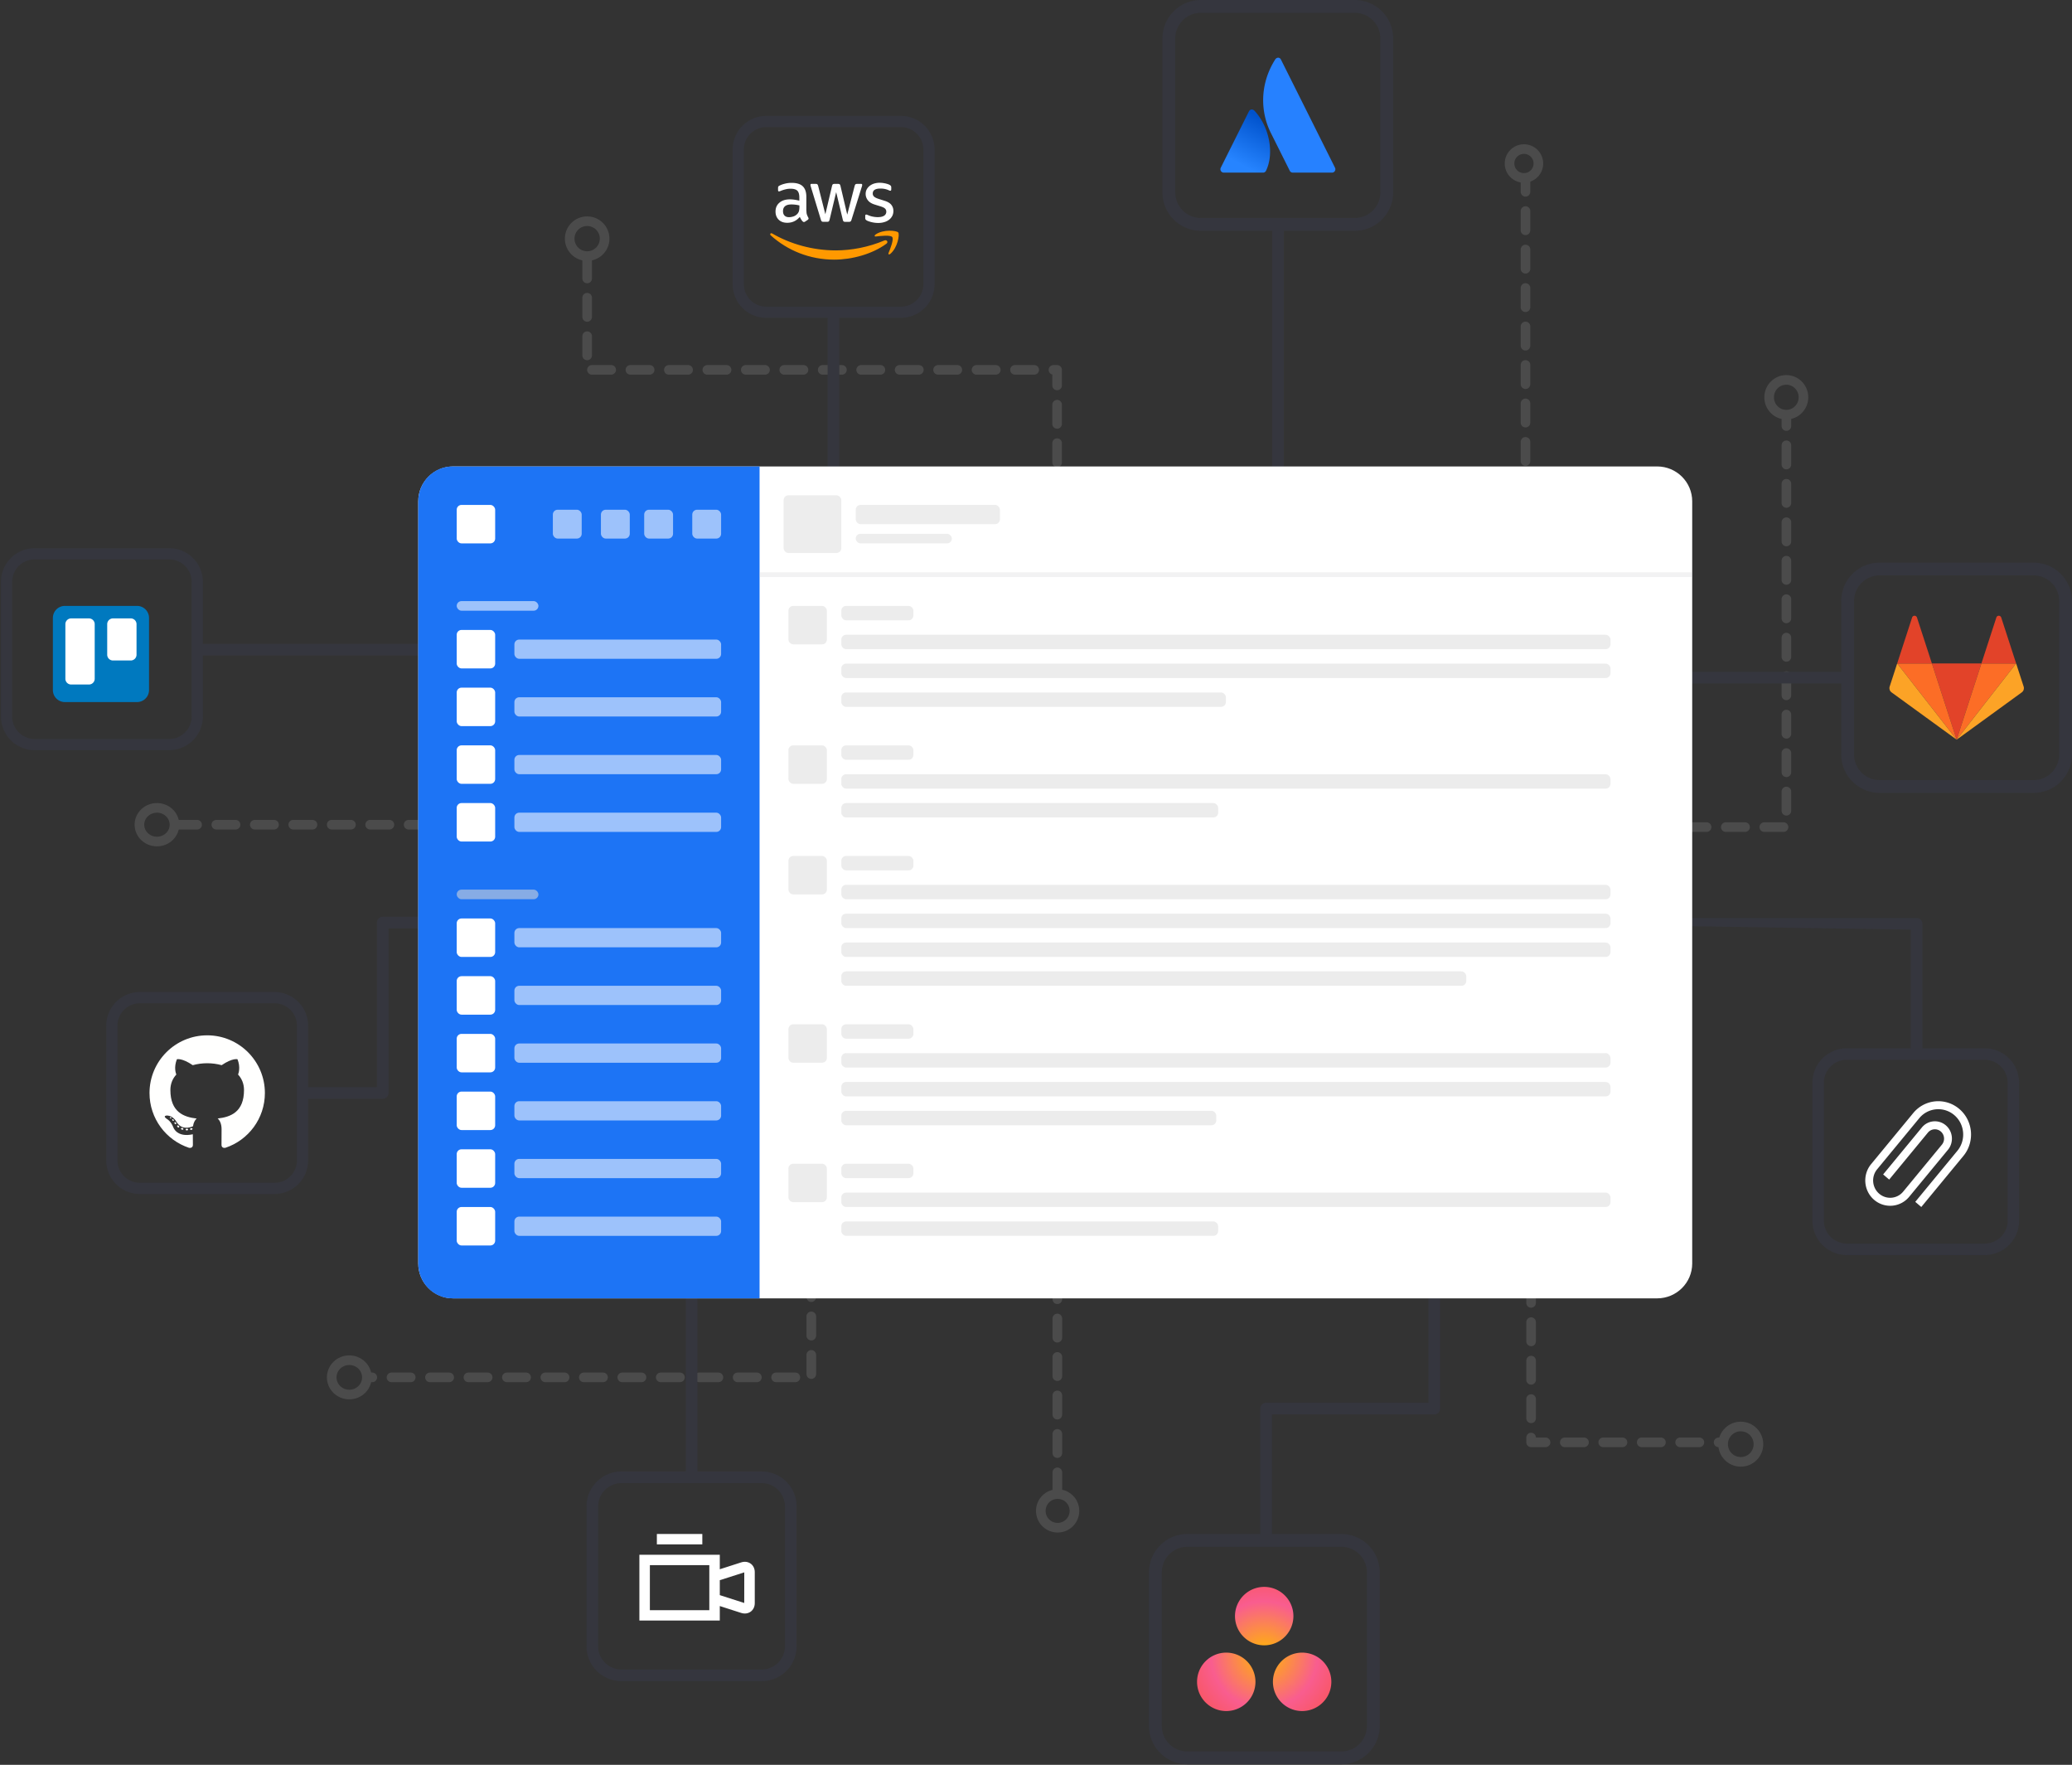 <svg height="367" viewBox="0 0 431 367" width="431" xmlns="http://www.w3.org/2000/svg" xmlns:xlink="http://www.w3.org/1999/xlink"><rect x="0" y="0" width="431" height="367" fill="#333333" stroke="none"/><linearGradient id="a" x1="80.814%" x2="43.696%" y1="15.801%" y2="97.438%"><stop offset="0" stop-color="#0052cc"/><stop offset=".923" stop-color="#2684ff"/></linearGradient><radialGradient id="b" cy="54.652%" gradientTransform="matrix(.924 0 0 1 .038 0)" r="71.69%"><stop offset="0" stop-color="#ffb900"/><stop offset=".6" stop-color="#f95d8f"/><stop offset=".999" stop-color="#f95353"/></radialGradient><g fill="none" fill-rule="evenodd"><path d="m247 321.66a5.327 5.327 0 0 0 -5.333 5.321v31.925a5.327 5.327 0 0 0 5.333 5.32h32a5.327 5.327 0 0 0 5.333-5.32v-31.926a5.327 5.327 0 0 0 -5.333-5.32zm0-2.66h32c4.418 0 8 3.573 8 7.981v31.925c0 4.408-3.582 7.98-8 7.98h-32c-4.418 0-8-3.572-8-7.98v-31.926c0-4.408 3.582-7.981 8-7.981z" fill="#35363e" fill-rule="nonzero"/><g opacity=".4" stroke="#fff" stroke-width="2"><g opacity=".3" transform="translate(318 266)"><path d="m.487.945v32.996h39.573" stroke-dasharray="4" stroke-linecap="round" stroke-linejoin="round"/><ellipse cx="44.1" cy="34.323" rx="3.675" ry="3.677"/></g><g opacity=".3" transform="translate(350 79)"><ellipse cx="21.571" cy="3.616" rx="3.571" ry="3.616"/><path d="m.991 93h20.599v-84.854" stroke-dasharray="4" stroke-linecap="round" stroke-linejoin="round"/></g><g opacity=".3" transform="translate(314 31)"><circle cx="3" cy="3" r="3"/><path d="m3.32 64.889v-58.127" stroke-dasharray="4" stroke-linecap="round" stroke-linejoin="round"/></g><g opacity=".3" transform="translate(29 168)"><ellipse cx="3.647" cy="3.5" rx="3.647" ry="3.5"/><path d="m59.999 3.5h-55.954" stroke-dasharray="4" stroke-linecap="round" stroke-linejoin="round"/></g><g opacity=".3" transform="translate(69 265)"><ellipse cx="3.659" cy="21.429" rx="3.659" ry="3.571"/><path d="m99.759.75v20.68h-92.391" stroke-dasharray="4" stroke-linecap="round" stroke-linejoin="round"/></g><g opacity=".3" transform="translate(216 266)"><circle cx="4" cy="48.196" r="3.5"/><path d="m3.94.182v47.488" stroke-dasharray="4" stroke-linecap="round" stroke-linejoin="round"/></g><g opacity=".3" transform="translate(118 46)"><ellipse cx="4.135" cy="3.628" rx="3.635" ry="3.628"/><path d="m101.891 50.154v-19.24h-97.755v-26.755" stroke-dasharray="4" stroke-linecap="round" stroke-linejoin="round"/></g></g><path d="m129.285 308.422a4.85 4.85 0 0 0 -4.857 4.845v29.07a4.85 4.85 0 0 0 4.857 4.845h29.138a4.85 4.85 0 0 0 4.856-4.845v-29.07a4.85 4.85 0 0 0 -4.856-4.845zm0-2.422h29.138c4.023 0 7.284 3.254 7.284 7.267v29.07c0 4.013-3.261 7.267-7.284 7.267h-29.138c-4.024 0-7.285-3.254-7.285-7.267v-29.07c0-4.013 3.261-7.267 7.285-7.267z" fill="#35363e" fill-rule="nonzero"/><path d="m154.81 333.347-5.083-1.634v-3.105l5.091-1.629-.009 6.368zm-7.265 1.495h-12.363v-9.36h12.363zm8.6-9.68c.544.391.855 1.034.855 1.764v6.469c0 .73-.313 1.37-.855 1.763-.35.252-.77.38-1.212.38-.246 0-.497-.04-.748-.12l-4.458-1.434v3.018h-16.727v-13.681h16.727v3.014l4.46-1.433c.702-.226 1.415-.13 1.958.26zm-19.509-4.002v-2.16h9.455v2.16z" fill="#fff"/><g fill-rule="nonzero"><path d="m384.167 220.389a4.778 4.778 0 0 0 -4.778 4.778v28.666a4.778 4.778 0 0 0 4.778 4.778h28.666a4.778 4.778 0 0 0 4.778-4.778v-28.666a4.778 4.778 0 0 0 -4.778-4.778zm0-2.389h28.666a7.167 7.167 0 0 1 7.167 7.167v28.666a7.167 7.167 0 0 1 -7.167 7.167h-28.666a7.167 7.167 0 0 1 -7.167-7.167v-28.666a7.167 7.167 0 0 1 7.167-7.167z" fill="#35363e"/><path d="m392.97 245.297-1.253-1.069 8.05-9.76a3.496 3.496 0 0 1 4.993-.444c1.497 1.278 1.69 3.557.435 5.079l-8.058 9.768a5.118 5.118 0 0 1 -7.29.644c-2.19-1.868-2.472-5.199-.633-7.429l8.757-10.615a6.735 6.735 0 0 1 9.595-.85c2.882 2.46 3.258 6.833.842 9.762l-8.757 10.617-1.253-1.07 8.758-10.616c1.835-2.225 1.549-5.55-.64-7.419a5.119 5.119 0 0 0 -7.292.645l-8.757 10.616c-1.26 1.527-1.067 3.807.43 5.085a3.502 3.502 0 0 0 4.988-.439l8.057-9.768a1.969 1.969 0 0 0 -.234-2.736 1.88 1.88 0 0 0 -2.688.24l-8.05 9.76z" fill="#fff"/></g><path d="m391 119.66a5.327 5.327 0 0 0 -5.333 5.321v31.925a5.327 5.327 0 0 0 5.333 5.32h32a5.327 5.327 0 0 0 5.333-5.32v-31.926a5.327 5.327 0 0 0 -5.333-5.32zm0-2.66h32c4.418 0 8 3.573 8 7.981v31.925c0 4.408-3.582 7.98-8 7.98h-32c-4.418 0-8-3.572-8-7.98v-31.926c0-4.408 3.582-7.981 8-7.981z" fill="#35363e" fill-rule="nonzero"/><path d="m407.008 153.82 5.152-15.855h-10.304z" fill="#e24329"/><path d="m407.008 153.82-5.152-15.855h-7.22z" fill="#fc6d26"/><path d="m394.636 137.965-1.566 4.818c-.143.44.014.921.388 1.193l13.55 9.845z" fill="#fca326"/><path d="m394.636 137.965h7.22l-3.103-9.55a.533.533 0 0 0 -1.014 0z" fill="#e24329"/><path d="m407.008 153.82 5.152-15.855h7.22z" fill="#fc6d26"/><path d="m419.38 137.965 1.566 4.818c.143.44-.013.921-.387 1.193l-13.55 9.845 12.372-15.856z" fill="#fca326"/><path d="m419.38 137.965h-7.22l3.103-9.55a.533.533 0 0 1 1.015 0l3.103 9.55z" fill="#e24329"/><path d="m249.8 2.667a5.333 5.333 0 0 0 -5.333 5.333v32a5.333 5.333 0 0 0 5.333 5.333h32a5.333 5.333 0 0 0 5.333-5.333v-32a5.333 5.333 0 0 0 -5.333-5.333zm0-2.667h32a8 8 0 0 1 8 8v32a8 8 0 0 1 -8 8h-32a8 8 0 0 1 -8-8v-32a8 8 0 0 1 8-8z" fill="#35363e" fill-rule="nonzero"/><path d="m7.15 11.036c-.357-.382-.914-.36-1.157.126l-5.86 11.721a.7.7 0 0 0 .626 1.014h8.162a.676.676 0 0 0 .626-.387c1.76-3.639.694-9.171-2.397-12.474z" fill="url(#a)" transform="translate(253.8 12)"/><path d="m265.25 12.375c-3.278 5.194-3.062 10.946-.902 15.264l3.935 7.87a.7.7 0 0 0 .627.388h8.161a.7.7 0 0 0 .627-1.014s-10.98-21.963-11.256-22.512c-.247-.492-.874-.499-1.192.004z" fill="#2681ff"/><g fill-rule="nonzero"><g><path d="m7.2 116.333a4.667 4.667 0 0 0 -4.667 4.667v28a4.667 4.667 0 0 0 4.667 4.667h28a4.667 4.667 0 0 0 4.667-4.667v-28a4.667 4.667 0 0 0 -4.667-4.667h-28zm0-2.333h28a7 7 0 0 1 7 7v28a7 7 0 0 1 -7 7h-28a7 7 0 0 1 -7-7v-28a7 7 0 0 1 7-7z" fill="#35363e"/><path d="m13.5 126a2.5 2.5 0 0 0 -2.5 2.5v15a2.5 2.5 0 0 0 2.5 2.5h15a2.5 2.5 0 0 0 2.5-2.5v-15a2.5 2.5 0 0 0 -2.5-2.5z" fill="#0079bf"/><path d="m23.5 128.6a1.2 1.2 0 0 0 -1.2 1.2v6.35a1.2 1.2 0 0 0 1.2 1.2h3.7a1.2 1.2 0 0 0 1.2-1.2v-6.35a1.2 1.2 0 0 0 -1.2-1.2zm-8.7 0a1.2 1.2 0 0 0 -1.2 1.2v11.35a1.2 1.2 0 0 0 1.2 1.2h3.7a1.2 1.2 0 0 0 1.2-1.2v-11.35a1.2 1.2 0 0 0 -1.2-1.2z" fill="#fff"/></g><path d="m159.4 26.433a4.667 4.667 0 0 0 -4.667 4.667v28a4.667 4.667 0 0 0 4.667 4.667h28a4.667 4.667 0 0 0 4.667-4.667v-28a4.667 4.667 0 0 0 -4.667-4.667zm0-2.333h28a7 7 0 0 1 7 7v28a7 7 0 0 1 -7 7h-28a7 7 0 0 1 -7-7v-28a7 7 0 0 1 7-7z" fill="#35363e"/><path d="m174.58 97.235c0 .734-.543 1.33-1.213 1.33-.671 0-1.215-.596-1.215-1.33v-30.94c0-.735.544-1.33 1.215-1.33.67 0 1.214.595 1.214 1.33v30.94z" fill="#35363e"/></g><path d="m167.746 43.813c0 .33.036.596.098.791.071.196.16.41.285.64a.387.387 0 0 1 .062.205c0 .089-.053.178-.169.267l-.56.373a.426.426 0 0 1 -.231.08c-.089 0-.178-.045-.267-.125a2.75 2.75 0 0 1 -.32-.417 6.881 6.881 0 0 1 -.275-.525c-.694.818-1.565 1.227-2.614 1.227-.746 0-1.342-.213-1.777-.64-.436-.427-.658-.996-.658-1.707 0-.755.266-1.369.809-1.83.542-.463 1.262-.694 2.177-.694.303 0 .614.026.943.07.329.045.666.116 1.022.196v-.648c0-.676-.142-1.147-.418-1.423-.284-.275-.764-.409-1.449-.409-.31 0-.63.036-.96.116-.329.08-.649.178-.96.302a2.55 2.55 0 0 1 -.31.116.545.545 0 0 1 -.143.026c-.125 0-.187-.088-.187-.275v-.436c0-.142.018-.249.062-.31a.665.665 0 0 1 .25-.187c.31-.16.684-.294 1.12-.4a5.39 5.39 0 0 1 1.386-.17c1.058 0 1.831.24 2.329.72.489.48.738 1.21.738 2.187v2.88zm-3.608 1.351c.293 0 .595-.053.915-.16a1.98 1.98 0 0 0 .845-.568c.142-.17.248-.356.302-.57.053-.213.089-.47.089-.773v-.373a7.423 7.423 0 0 0 -.818-.151 6.698 6.698 0 0 0 -.836-.053c-.595 0-1.03.115-1.324.355-.293.24-.436.578-.436 1.022 0 .418.107.73.33.943.213.222.524.328.933.328zm7.137.96c-.16 0-.266-.026-.337-.088-.072-.054-.134-.178-.187-.347l-2.089-6.871a1.552 1.552 0 0 1 -.08-.356c0-.142.071-.222.213-.222h.871c.17 0 .285.027.347.089.071.053.125.178.178.347l1.493 5.884 1.387-5.884c.044-.178.098-.294.169-.347.07-.053.195-.089.355-.089h.711c.17 0 .285.027.356.089.071.053.133.178.169.347l1.404 5.955 1.538-5.955c.053-.178.116-.294.178-.347.071-.053.187-.089.347-.089h.826c.142 0 .222.071.222.222 0 .045-.008.09-.017.142a1.273 1.273 0 0 1 -.063.223l-2.142 6.87c-.053.179-.115.294-.187.347a.568.568 0 0 1 -.337.09h-.765c-.169 0-.284-.027-.355-.09-.071-.062-.134-.177-.17-.355l-1.377-5.733-1.369 5.724c-.044.178-.098.293-.169.356-.07.062-.195.088-.355.088zm11.423.24c-.463 0-.925-.053-1.37-.16-.444-.106-.79-.222-1.022-.355-.142-.08-.24-.169-.275-.249a.627.627 0 0 1 -.053-.249v-.453c0-.187.07-.276.204-.276.053 0 .107.01.16.027.053.018.133.053.222.089.302.133.631.24.978.31.356.072.702.108 1.058.108.56 0 .995-.098 1.297-.294a.957.957 0 0 0 .463-.844.865.865 0 0 0 -.24-.622c-.16-.17-.462-.32-.898-.463l-1.289-.4c-.649-.204-1.129-.506-1.422-.906a2.118 2.118 0 0 1 -.445-1.29c0-.373.08-.701.24-.986.16-.284.374-.533.64-.729.267-.204.57-.355.925-.462a3.874 3.874 0 0 1 1.12-.151c.195 0 .4.009.595.035.205.027.391.063.578.098.178.045.347.09.507.142.16.054.284.107.373.16a.769.769 0 0 1 .267.223c.053.07.08.169.08.293v.418c0 .186-.071.284-.205.284-.07 0-.186-.035-.337-.106-.507-.232-1.076-.347-1.707-.347-.507 0-.907.08-1.182.249-.276.169-.418.426-.418.79a.84.84 0 0 0 .267.632c.177.169.506.338.977.489l1.263.4c.64.204 1.102.489 1.377.853.276.365.41.782.41 1.245 0 .382-.08.729-.232 1.03a2.39 2.39 0 0 1 -.649.783 2.865 2.865 0 0 1 -.986.498c-.4.124-.818.186-1.271.186z" fill="#fff"/><path d="m184.377 50.684c-2.924 2.16-7.173 3.307-10.826 3.307-5.12 0-9.733-1.893-13.218-5.04-.276-.249-.027-.587.302-.391 3.77 2.187 8.418 3.511 13.227 3.511 3.244 0 6.809-.675 10.089-2.062.489-.222.907.32.426.675zm1.218-1.386c-.373-.48-2.47-.231-3.422-.116-.284.036-.329-.213-.071-.4 1.671-1.173 4.418-.835 4.738-.444.32.4-.09 3.146-1.654 4.462-.24.204-.47.098-.364-.169.355-.88 1.147-2.862.773-3.333z" fill="#f90"/><path d="m29.1 208.633a4.667 4.667 0 0 0 -4.667 4.667v28a4.667 4.667 0 0 0 4.667 4.667h28a4.667 4.667 0 0 0 4.667-4.667v-28a4.667 4.667 0 0 0 -4.667-4.667zm0-2.333h28a7 7 0 0 1 7 7v28a7 7 0 0 1 -7 7h-28a7 7 0 0 1 -7-7v-28a7 7 0 0 1 7-7z" fill="#35363e" fill-rule="nonzero"/><path d="m43.1 215.3c6.627 0 12 5.372 12 12 0 5.3-3.434 9.797-8.2 11.385-.608.118-.824-.256-.824-.576 0-.395.014-1.687.014-3.293 0-1.12-.383-1.85-.814-2.222 2.672-.297 5.48-1.312 5.48-5.92 0-1.311-.466-2.381-1.235-3.222.124-.302.535-1.523-.118-3.176 0 0-1.006-.322-3.297 1.23-.959-.265-1.986-.399-3.006-.403-1.02.004-2.046.138-3.004.404-2.293-1.553-3.3-1.23-3.3-1.23-.652 1.652-.241 2.873-.117 3.175-.767.84-1.236 1.911-1.236 3.221 0 4.598 2.802 5.627 5.467 5.93-.343.3-.654.83-.762 1.605-.684.307-2.421.837-3.492-.997 0 0-.634-1.152-1.84-1.237 0 0-1.17-.015-.081.73 0 0 .786.368 1.332 1.755 0 0 .705 2.142 4.043 1.416.005 1.003.016 1.948.016 2.234 0 .317-.22.689-.82.578-4.768-1.587-8.206-6.085-8.206-11.387 0-6.628 5.373-12 12-12zm-7.455 17.23c-.026.06-.12.077-.206.036-.087-.04-.136-.12-.107-.18.026-.062.12-.079.206-.038.088.04.137.122.107.181zm.486.541c-.057.053-.169.029-.245-.055-.078-.084-.093-.196-.035-.25.059-.052.167-.028.246.056.079.085.094.196.034.25zm.473.692c-.073.05-.193.003-.268-.104-.073-.107-.073-.235.002-.286.074-.051.193-.005.268.1.073.11.073.237-.002.29zm.648.667c-.065.073-.205.053-.308-.046-.105-.096-.134-.234-.068-.306.066-.073.207-.053.31.046.105.096.137.235.066.306zm.895.388c-.03.094-.164.137-.3.097-.136-.041-.225-.152-.197-.246.028-.095.163-.14.3-.097.136.041.225.15.197.246zm.982.072c.003.099-.112.18-.255.183s-.26-.077-.26-.175c0-.1.112-.18.255-.183s.26.077.26.175zm.914-.156c.017.097-.082.196-.224.222-.14.026-.268-.034-.286-.13-.017-.098.084-.198.223-.223.142-.025.269.033.287.131z" fill="#fffffe"/><path d="m297.134 266.574c0-.669.543-1.211 1.214-1.211.67 0 1.214.542 1.214 1.211v26.35c0 .669-.544 1.211-1.214 1.211h-33.768v26.104c0 .669-.544 1.211-1.214 1.211s-1.214-.542-1.214-1.211v-27.315c0-.669.543-1.211 1.214-1.211h33.767v-25.139zm54.21-73.97c-.67 0-1.214.177-1.214-.492s.544-1.21 1.214-1.21h47.333c.67 0 1.214.541 1.214 1.21v26.4c0 .668-.543 1.21-1.214 1.21-.67 0-1.214-.542-1.214-1.21v-25.188zm-1.464-50.482c-.602 0-1.09-.542-1.09-1.211 0-.67.488-1.211 1.09-1.211h33.058c.602 0 1.09.542 1.09 1.21 0 .67-.488 1.212-1.09 1.212zm-82.817-45.31c0 .633-.544 1.145-1.214 1.145s-1.214-.512-1.214-1.145v-49.534c0-.632.543-1.145 1.214-1.145.67 0 1.214.513 1.214 1.145zm-179.933 37.09a1.213 1.213 0 0 1 0 2.422h-45.396c-.67 0-1.214-.542-1.214-1.21 0-.67.544-1.212 1.214-1.212zm-8.732 57.949c0-.668.543-1.21 1.214-1.21h9.117c.67 0 1.214.542 1.214 1.21 0 .67-.543 1.212-1.214 1.212h-7.903v34.225c0 .67-.544 1.212-1.214 1.212h-15.75a1.213 1.213 0 0 1 0-2.422h14.536v-34.228zm66.67 115.799h-2.428v-41.009h2.428z" fill="#35363e" fill-rule="nonzero"/><g transform="translate(87 97)"><path d="m7.294 0h250.412c4.029 0 7.294 3.25 7.294 7.259v158.481c0 4.01-3.265 7.259-7.294 7.259h-250.412c-4.029.001-7.294-3.249-7.294-7.258v-158.481c0-4.011 3.265-7.26 7.294-7.26z" fill="#fff"/><path d="m7.1 0h63.9v173h-63.9c-3.921 0-7.1-3.25-7.1-7.259v-158.481c0-4.011 3.179-7.26 7.1-7.26z" fill="#1d74f5"/><path d="m71 22h194v1h-194z" fill="#c6c7ca" opacity=".23"/><rect fill="#fff" height="8" rx="1" width="8" x="8" y="8"/><rect fill="#d8d8d8" height="12" opacity=".48" rx="1" width="12" x="76" y="6"/><rect fill="#d8d8d8" height="4" opacity=".48" rx="1" width="30" x="91" y="8"/><rect fill="#d8d8d8" height="2" opacity=".48" rx="1" width="20" x="91" y="14"/><rect fill="#fff" height="8" rx="1" width="8" x="8" y="34"/><g fill="#d8d8d8" opacity=".48"><rect height="8" rx="1" width="8" x="77" y="29"/><rect height="3" rx="1" width="15" x="88" y="29"/><rect height="3" rx="1" width="160" x="88" y="35"/><rect height="3" rx="1" width="160" x="88" y="41"/><rect height="3" rx="1" width="80" x="88" y="47"/></g><g fill="#d8d8d8" opacity=".48"><rect height="8" rx="1" width="8" x="77" y="116"/><rect height="3" rx="1" width="15" x="88" y="116"/><rect height="3" rx="1" width="160" x="88" y="122"/><rect height="3" rx="1" width="160" x="88" y="128"/><rect height="3" rx="1" width="78" x="88" y="134"/></g><g fill="#d8d8d8" opacity=".48"><rect height="8" rx="1" width="8" x="77" y="58"/><rect height="3" rx="1" width="15" x="88" y="58"/><rect height="3" rx="1" width="160" x="88" y="64"/><rect height="3" rx="1" width="78.396" x="88" y="70"/></g><g fill="#d8d8d8" opacity=".48"><rect height="8" rx="1" width="8" x="77" y="145"/><rect height="3" rx="1" width="15" x="88" y="145"/><rect height="3" rx="1" width="160" x="88" y="151"/><rect height="3" rx="1" width="78.396" x="88" y="157"/></g><g fill="#d8d8d8" opacity=".48"><rect height="8" rx="1" width="8" x="77" y="81"/><rect height="3" rx="1" width="15" x="88" y="81"/><rect height="3" rx="1" width="160" x="88" y="87"/><rect height="3" rx="1" width="160" x="88" y="93"/><rect height="3" rx="1" width="160" x="88" y="99"/><rect height="3" rx="1" width="130" x="88" y="105"/></g><rect fill="#fff" height="8" rx="1" width="8" x="8" y="94"/><rect fill="#fff" height="8" rx="1" width="8" x="8" y="106"/><rect fill="#fff" height="8" rx="1" width="8" x="8" y="118"/><rect fill="#fff" height="8" rx="1" width="8" x="8" y="130"/><rect fill="#fff" height="8" rx="1" width="8" x="8" y="142"/><rect fill="#d8d8d8" height="2" opacity=".564" rx="1" width="17" x="8" y="88"/><g fill="#fff"><rect height="4" opacity=".564" rx="1" width="43" x="20" y="96"/><rect height="4" opacity=".564" rx="1" width="43" x="20" y="108"/><rect height="4" opacity=".564" rx="1" width="43" x="20" y="120"/><rect height="4" opacity=".564" rx="1" width="43" x="20" y="132"/><rect height="4" opacity=".564" rx="1" width="43" x="20" y="144"/><rect height="8" rx="1" width="8" x="8" y="154"/><rect height="4" opacity=".564" rx="1" width="43" x="20" y="156"/><rect height="8" rx="1" width="8" x="8" y="46"/><rect height="8" rx="1" width="8" x="8" y="58"/><rect height="8" rx="1" width="8" x="8" y="70"/><rect height="2" opacity=".564" rx="1" width="17" x="8" y="28"/><rect height="4" opacity=".564" rx="1" width="43" x="20" y="36"/><rect height="4" opacity=".564" rx="1" width="43" x="20" y="48"/><rect height="4" opacity=".564" rx="1" width="43" x="20" y="60"/><rect height="4" opacity=".564" rx="1" width="43" x="20" y="72"/><rect height="6" opacity=".564" rx="1" width="6" x="28" y="9"/><rect height="6" opacity=".564" rx="1" width="6" x="38" y="9"/><rect height="6" opacity=".564" rx="1" width="6" x="47" y="9"/><rect height="6" opacity=".564" rx="1" width="6" x="57" y="9"/></g></g><path d="m270.86 343.67a6.075 6.075 0 1 0 0 12.151 6.075 6.075 0 0 0 0-12.15zm-15.784 0a6.075 6.075 0 1 0 -.001 12.151 6.075 6.075 0 0 0 0-12.15zm13.968-7.594a6.076 6.076 0 1 1 -12.152 0 6.076 6.076 0 0 1 12.152 0z" fill="url(#b)" fill-rule="nonzero"/></g></svg>